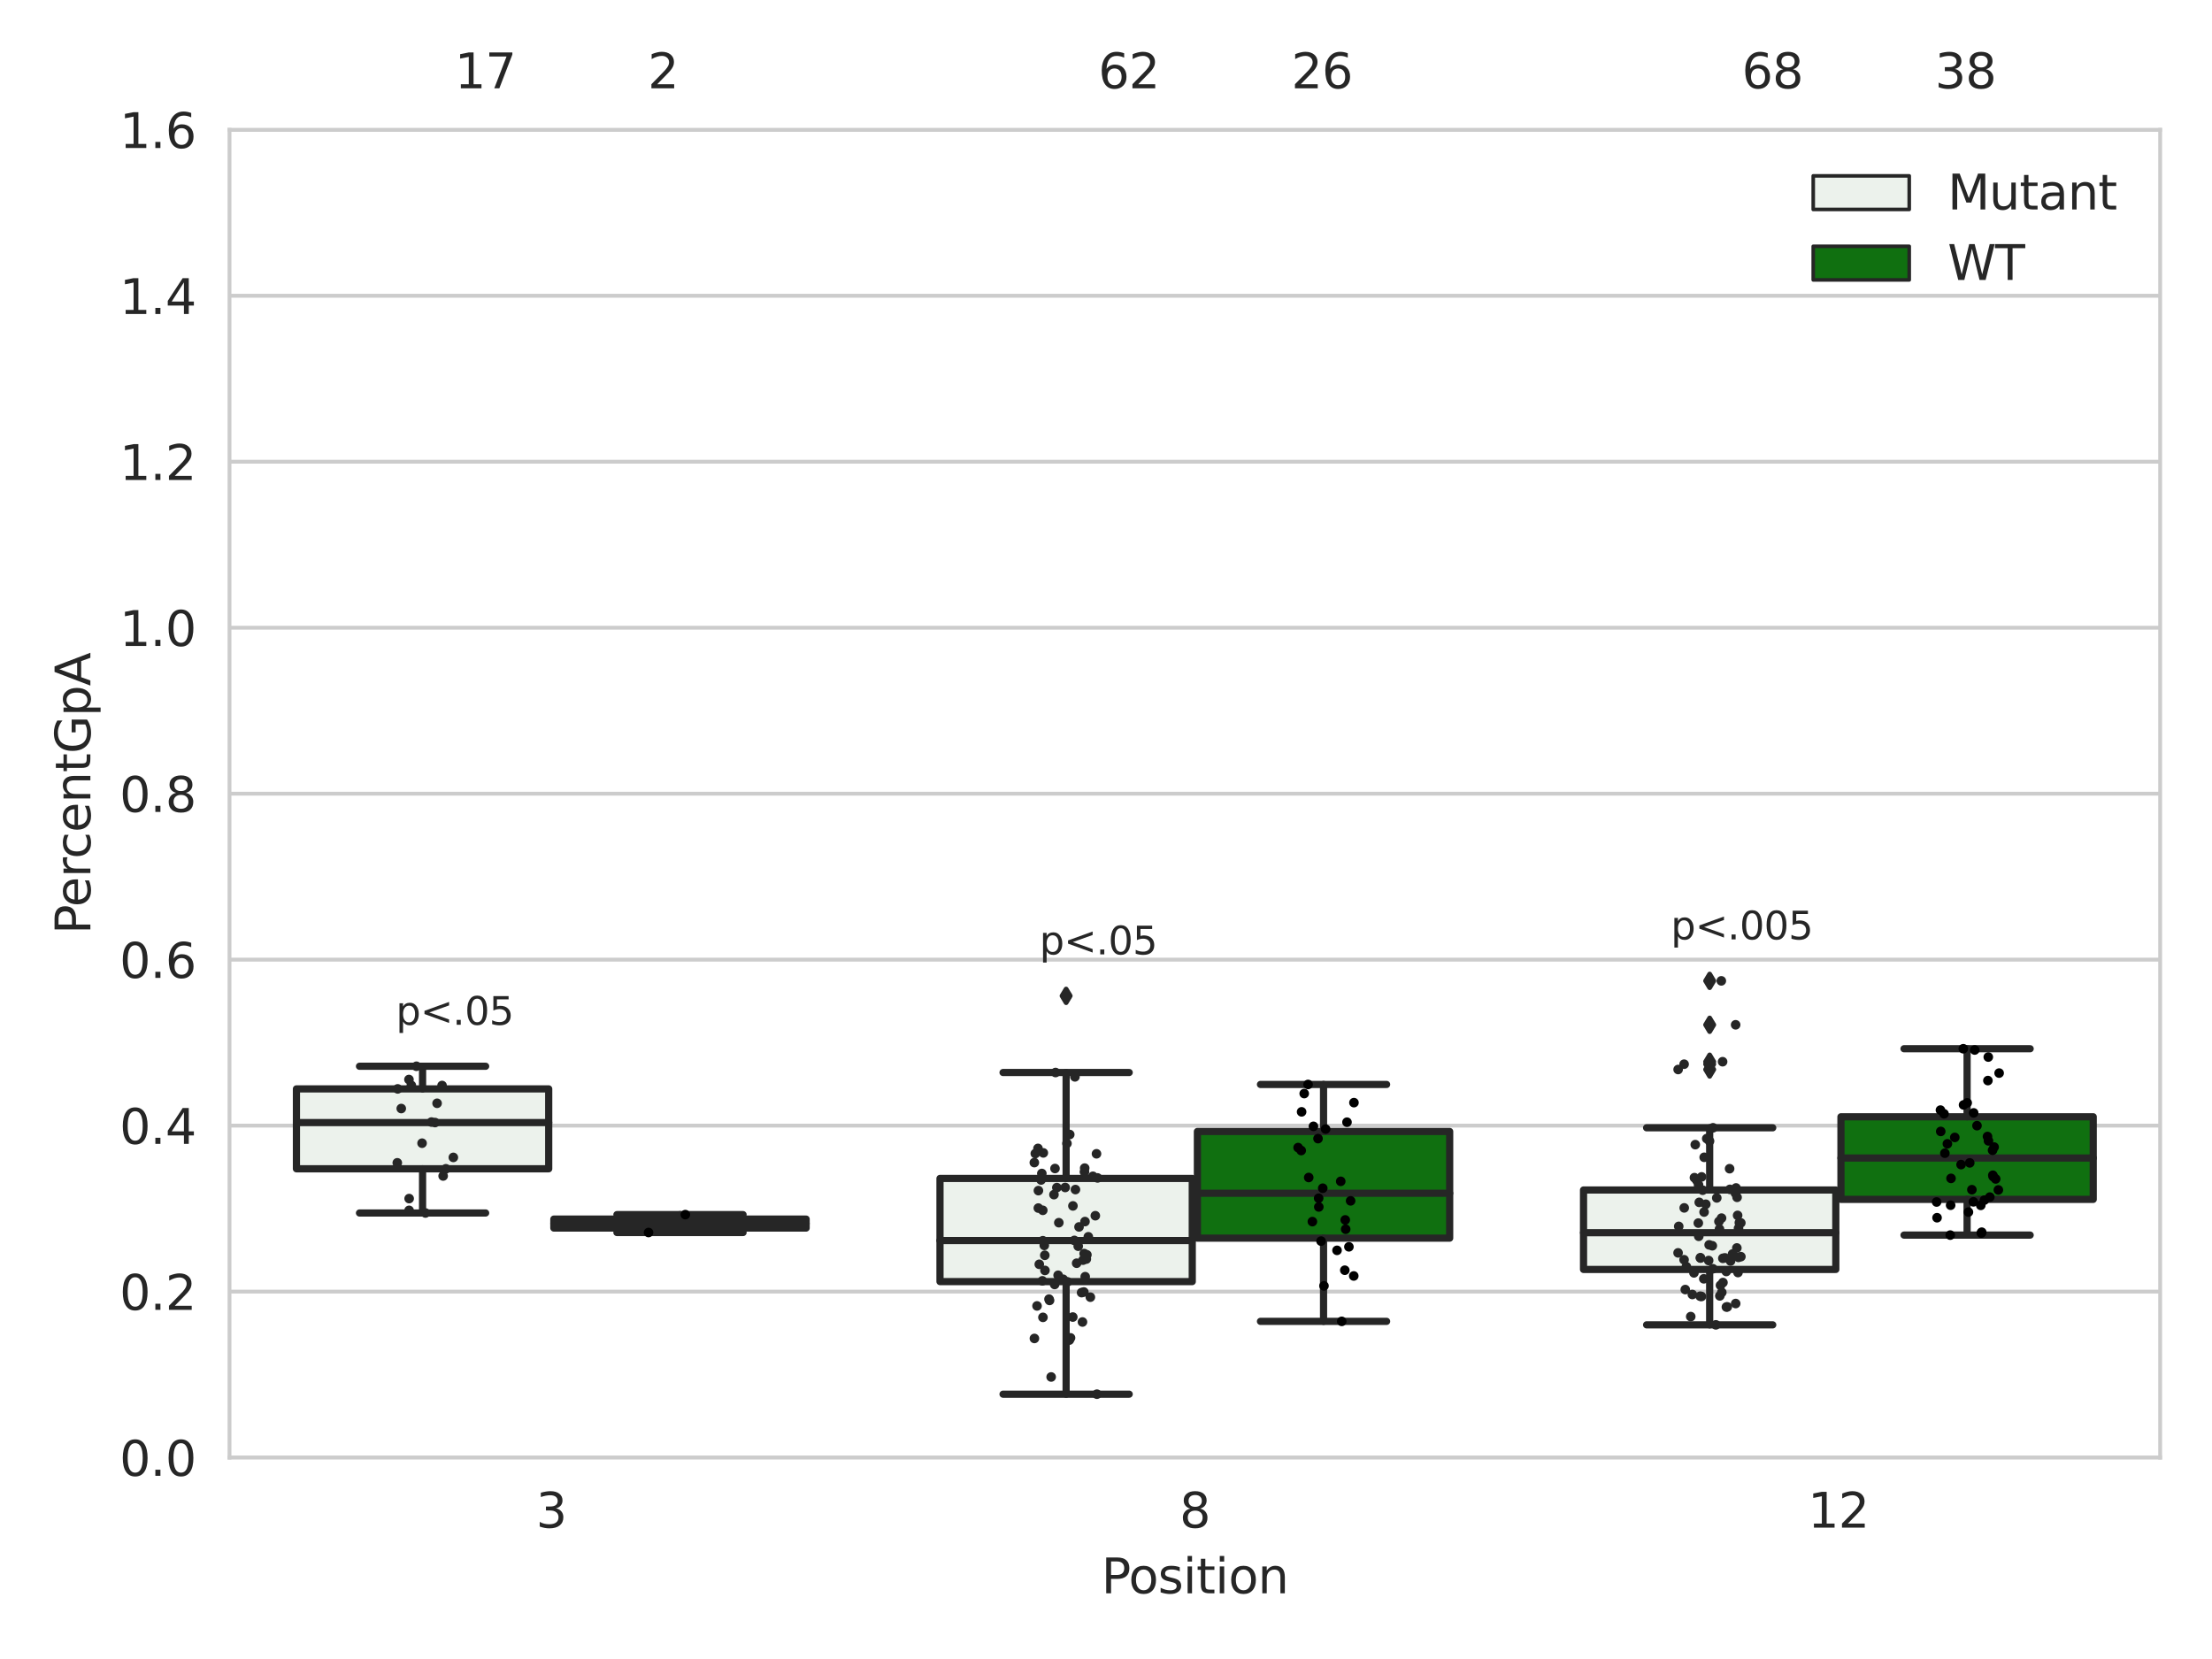 <?xml version="1.0" encoding="utf-8" standalone="no"?>
<!DOCTYPE svg PUBLIC "-//W3C//DTD SVG 1.1//EN"
  "http://www.w3.org/Graphics/SVG/1.1/DTD/svg11.dtd">
<svg xmlns:xlink="http://www.w3.org/1999/xlink" width="460.8pt" height="345.6pt" viewBox="0 0 460.8 345.6" xmlns="http://www.w3.org/2000/svg" version="1.1">
 <defs>
  <style type="text/css">*{stroke-linejoin: round; stroke-linecap: butt}</style>
 </defs>
 <g id="figure_1">
  <g id="patch_1">
   <path d="M 0 345.6 
L 460.8 345.6 
L 460.8 0 
L 0 0 
z
" style="fill: #ffffff"/>
  </g>
  <g id="axes_1">
   <g id="patch_2">
    <path d="M 47.81 303.64 
L 450 303.64 
L 450 27.036 
L 47.81 27.036 
z
" style="fill: #ffffff"/>
   </g>
   <g id="matplotlib.axis_1">
    <g id="xtick_1">
     <g id="text_1">
      <!-- 3 -->
      <g style="fill: #262626" transform="translate(111.66 318.238)scale(0.1 -0.1)">
       <defs>
        <path id="DejaVuSans-33" d="M 2597 2516 
Q 3050 2419 3304 2112 
Q 3559 1806 3559 1356 
Q 3559 666 3084 287 
Q 2609 -91 1734 -91 
Q 1441 -91 1130 -33 
Q 819 25 488 141 
L 488 750 
Q 750 597 1062 519 
Q 1375 441 1716 441 
Q 2309 441 2620 675 
Q 2931 909 2931 1356 
Q 2931 1769 2642 2001 
Q 2353 2234 1838 2234 
L 1294 2234 
L 1294 2753 
L 1863 2753 
Q 2328 2753 2575 2939 
Q 2822 3125 2822 3475 
Q 2822 3834 2567 4026 
Q 2313 4219 1838 4219 
Q 1578 4219 1281 4162 
Q 984 4106 628 3988 
L 628 4550 
Q 988 4650 1302 4700 
Q 1616 4750 1894 4750 
Q 2613 4750 3031 4423 
Q 3450 4097 3450 3541 
Q 3450 3153 3228 2886 
Q 3006 2619 2597 2516 
z
" transform="scale(0.016)"/>
       </defs>
       <use xlink:href="#DejaVuSans-33"/>
      </g>
     </g>
    </g>
    <g id="xtick_2">
     <g id="text_2">
      <!-- 8 -->
      <g style="fill: #262626" transform="translate(245.724 318.238)scale(0.1 -0.1)">
       <defs>
        <path id="DejaVuSans-38" d="M 2034 2216 
Q 1584 2216 1326 1975 
Q 1069 1734 1069 1313 
Q 1069 891 1326 650 
Q 1584 409 2034 409 
Q 2484 409 2743 651 
Q 3003 894 3003 1313 
Q 3003 1734 2745 1975 
Q 2488 2216 2034 2216 
z
M 1403 2484 
Q 997 2584 770 2862 
Q 544 3141 544 3541 
Q 544 4100 942 4425 
Q 1341 4750 2034 4750 
Q 2731 4750 3128 4425 
Q 3525 4100 3525 3541 
Q 3525 3141 3298 2862 
Q 3072 2584 2669 2484 
Q 3125 2378 3379 2068 
Q 3634 1759 3634 1313 
Q 3634 634 3220 271 
Q 2806 -91 2034 -91 
Q 1263 -91 848 271 
Q 434 634 434 1313 
Q 434 1759 690 2068 
Q 947 2378 1403 2484 
z
M 1172 3481 
Q 1172 3119 1398 2916 
Q 1625 2713 2034 2713 
Q 2441 2713 2670 2916 
Q 2900 3119 2900 3481 
Q 2900 3844 2670 4047 
Q 2441 4250 2034 4250 
Q 1625 4250 1398 4047 
Q 1172 3844 1172 3481 
z
" transform="scale(0.016)"/>
       </defs>
       <use xlink:href="#DejaVuSans-38"/>
      </g>
     </g>
    </g>
    <g id="xtick_3">
     <g id="text_3">
      <!-- 12 -->
      <g style="fill: #262626" transform="translate(376.606 318.238)scale(0.1 -0.1)">
       <defs>
        <path id="DejaVuSans-31" d="M 794 531 
L 1825 531 
L 1825 4091 
L 703 3866 
L 703 4441 
L 1819 4666 
L 2450 4666 
L 2450 531 
L 3481 531 
L 3481 0 
L 794 0 
L 794 531 
z
" transform="scale(0.016)"/>
        <path id="DejaVuSans-32" d="M 1228 531 
L 3431 531 
L 3431 0 
L 469 0 
L 469 531 
Q 828 903 1448 1529 
Q 2069 2156 2228 2338 
Q 2531 2678 2651 2914 
Q 2772 3150 2772 3378 
Q 2772 3750 2511 3984 
Q 2250 4219 1831 4219 
Q 1534 4219 1204 4116 
Q 875 4013 500 3803 
L 500 4441 
Q 881 4594 1212 4672 
Q 1544 4750 1819 4750 
Q 2544 4750 2975 4387 
Q 3406 4025 3406 3419 
Q 3406 3131 3298 2873 
Q 3191 2616 2906 2266 
Q 2828 2175 2409 1742 
Q 1991 1309 1228 531 
z
" transform="scale(0.016)"/>
       </defs>
       <use xlink:href="#DejaVuSans-31"/>
       <use xlink:href="#DejaVuSans-32" x="63.623"/>
      </g>
     </g>
    </g>
    <g id="text_4">
     <!-- Position -->
     <g style="fill: #262626" transform="translate(229.441 331.917)scale(0.1 -0.1)">
      <defs>
       <path id="DejaVuSans-50" d="M 1259 4147 
L 1259 2394 
L 2053 2394 
Q 2494 2394 2734 2622 
Q 2975 2850 2975 3272 
Q 2975 3691 2734 3919 
Q 2494 4147 2053 4147 
L 1259 4147 
z
M 628 4666 
L 2053 4666 
Q 2838 4666 3239 4311 
Q 3641 3956 3641 3272 
Q 3641 2581 3239 2228 
Q 2838 1875 2053 1875 
L 1259 1875 
L 1259 0 
L 628 0 
L 628 4666 
z
" transform="scale(0.016)"/>
       <path id="DejaVuSans-6f" d="M 1959 3097 
Q 1497 3097 1228 2736 
Q 959 2375 959 1747 
Q 959 1119 1226 758 
Q 1494 397 1959 397 
Q 2419 397 2687 759 
Q 2956 1122 2956 1747 
Q 2956 2369 2687 2733 
Q 2419 3097 1959 3097 
z
M 1959 3584 
Q 2709 3584 3137 3096 
Q 3566 2609 3566 1747 
Q 3566 888 3137 398 
Q 2709 -91 1959 -91 
Q 1206 -91 779 398 
Q 353 888 353 1747 
Q 353 2609 779 3096 
Q 1206 3584 1959 3584 
z
" transform="scale(0.016)"/>
       <path id="DejaVuSans-73" d="M 2834 3397 
L 2834 2853 
Q 2591 2978 2328 3040 
Q 2066 3103 1784 3103 
Q 1356 3103 1142 2972 
Q 928 2841 928 2578 
Q 928 2378 1081 2264 
Q 1234 2150 1697 2047 
L 1894 2003 
Q 2506 1872 2764 1633 
Q 3022 1394 3022 966 
Q 3022 478 2636 193 
Q 2250 -91 1575 -91 
Q 1294 -91 989 -36 
Q 684 19 347 128 
L 347 722 
Q 666 556 975 473 
Q 1284 391 1588 391 
Q 1994 391 2212 530 
Q 2431 669 2431 922 
Q 2431 1156 2273 1281 
Q 2116 1406 1581 1522 
L 1381 1569 
Q 847 1681 609 1914 
Q 372 2147 372 2553 
Q 372 3047 722 3315 
Q 1072 3584 1716 3584 
Q 2034 3584 2315 3537 
Q 2597 3491 2834 3397 
z
" transform="scale(0.016)"/>
       <path id="DejaVuSans-69" d="M 603 3500 
L 1178 3500 
L 1178 0 
L 603 0 
L 603 3500 
z
M 603 4863 
L 1178 4863 
L 1178 4134 
L 603 4134 
L 603 4863 
z
" transform="scale(0.016)"/>
       <path id="DejaVuSans-74" d="M 1172 4494 
L 1172 3500 
L 2356 3500 
L 2356 3053 
L 1172 3053 
L 1172 1153 
Q 1172 725 1289 603 
Q 1406 481 1766 481 
L 2356 481 
L 2356 0 
L 1766 0 
Q 1100 0 847 248 
Q 594 497 594 1153 
L 594 3053 
L 172 3053 
L 172 3500 
L 594 3500 
L 594 4494 
L 1172 4494 
z
" transform="scale(0.016)"/>
       <path id="DejaVuSans-6e" d="M 3513 2113 
L 3513 0 
L 2938 0 
L 2938 2094 
Q 2938 2591 2744 2837 
Q 2550 3084 2163 3084 
Q 1697 3084 1428 2787 
Q 1159 2491 1159 1978 
L 1159 0 
L 581 0 
L 581 3500 
L 1159 3500 
L 1159 2956 
Q 1366 3272 1645 3428 
Q 1925 3584 2291 3584 
Q 2894 3584 3203 3211 
Q 3513 2838 3513 2113 
z
" transform="scale(0.016)"/>
      </defs>
      <use xlink:href="#DejaVuSans-50"/>
      <use xlink:href="#DejaVuSans-6f" x="56.678"/>
      <use xlink:href="#DejaVuSans-73" x="117.859"/>
      <use xlink:href="#DejaVuSans-69" x="169.959"/>
      <use xlink:href="#DejaVuSans-74" x="197.742"/>
      <use xlink:href="#DejaVuSans-69" x="236.951"/>
      <use xlink:href="#DejaVuSans-6f" x="264.734"/>
      <use xlink:href="#DejaVuSans-6e" x="325.916"/>
     </g>
    </g>
   </g>
   <g id="matplotlib.axis_2">
    <g id="ytick_1">
     <g id="line2d_1">
      <path d="M 47.81 303.64 
L 450 303.64 
" clip-path="url(#p3dd58e8c48)" style="fill: none; stroke: #cccccc; stroke-width: 0.8; stroke-linecap: round"/>
     </g>
     <g id="text_5">
      <!-- 0.0 -->
      <g style="fill: #262626" transform="translate(24.907 307.439)scale(0.1 -0.1)">
       <defs>
        <path id="DejaVuSans-30" d="M 2034 4250 
Q 1547 4250 1301 3770 
Q 1056 3291 1056 2328 
Q 1056 1369 1301 889 
Q 1547 409 2034 409 
Q 2525 409 2770 889 
Q 3016 1369 3016 2328 
Q 3016 3291 2770 3770 
Q 2525 4250 2034 4250 
z
M 2034 4750 
Q 2819 4750 3233 4129 
Q 3647 3509 3647 2328 
Q 3647 1150 3233 529 
Q 2819 -91 2034 -91 
Q 1250 -91 836 529 
Q 422 1150 422 2328 
Q 422 3509 836 4129 
Q 1250 4750 2034 4750 
z
" transform="scale(0.016)"/>
        <path id="DejaVuSans-2e" d="M 684 794 
L 1344 794 
L 1344 0 
L 684 0 
L 684 794 
z
" transform="scale(0.016)"/>
       </defs>
       <use xlink:href="#DejaVuSans-30"/>
       <use xlink:href="#DejaVuSans-2e" x="63.623"/>
       <use xlink:href="#DejaVuSans-30" x="95.41"/>
      </g>
     </g>
    </g>
    <g id="ytick_2">
     <g id="line2d_2">
      <path d="M 47.81 269.065 
L 450 269.065 
" clip-path="url(#p3dd58e8c48)" style="fill: none; stroke: #cccccc; stroke-width: 0.8; stroke-linecap: round"/>
     </g>
     <g id="text_6">
      <!-- 0.2 -->
      <g style="fill: #262626" transform="translate(24.907 272.864)scale(0.1 -0.1)">
       <use xlink:href="#DejaVuSans-30"/>
       <use xlink:href="#DejaVuSans-2e" x="63.623"/>
       <use xlink:href="#DejaVuSans-32" x="95.41"/>
      </g>
     </g>
    </g>
    <g id="ytick_3">
     <g id="line2d_3">
      <path d="M 47.81 234.489 
L 450 234.489 
" clip-path="url(#p3dd58e8c48)" style="fill: none; stroke: #cccccc; stroke-width: 0.8; stroke-linecap: round"/>
     </g>
     <g id="text_7">
      <!-- 0.4 -->
      <g style="fill: #262626" transform="translate(24.907 238.288)scale(0.1 -0.1)">
       <defs>
        <path id="DejaVuSans-34" d="M 2419 4116 
L 825 1625 
L 2419 1625 
L 2419 4116 
z
M 2253 4666 
L 3047 4666 
L 3047 1625 
L 3713 1625 
L 3713 1100 
L 3047 1100 
L 3047 0 
L 2419 0 
L 2419 1100 
L 313 1100 
L 313 1709 
L 2253 4666 
z
" transform="scale(0.016)"/>
       </defs>
       <use xlink:href="#DejaVuSans-30"/>
       <use xlink:href="#DejaVuSans-2e" x="63.623"/>
       <use xlink:href="#DejaVuSans-34" x="95.41"/>
      </g>
     </g>
    </g>
    <g id="ytick_4">
     <g id="line2d_4">
      <path d="M 47.81 199.913 
L 450 199.913 
" clip-path="url(#p3dd58e8c48)" style="fill: none; stroke: #cccccc; stroke-width: 0.8; stroke-linecap: round"/>
     </g>
     <g id="text_8">
      <!-- 0.6 -->
      <g style="fill: #262626" transform="translate(24.907 203.713)scale(0.1 -0.1)">
       <defs>
        <path id="DejaVuSans-36" d="M 2113 2584 
Q 1688 2584 1439 2293 
Q 1191 2003 1191 1497 
Q 1191 994 1439 701 
Q 1688 409 2113 409 
Q 2538 409 2786 701 
Q 3034 994 3034 1497 
Q 3034 2003 2786 2293 
Q 2538 2584 2113 2584 
z
M 3366 4563 
L 3366 3988 
Q 3128 4100 2886 4159 
Q 2644 4219 2406 4219 
Q 1781 4219 1451 3797 
Q 1122 3375 1075 2522 
Q 1259 2794 1537 2939 
Q 1816 3084 2150 3084 
Q 2853 3084 3261 2657 
Q 3669 2231 3669 1497 
Q 3669 778 3244 343 
Q 2819 -91 2113 -91 
Q 1303 -91 875 529 
Q 447 1150 447 2328 
Q 447 3434 972 4092 
Q 1497 4750 2381 4750 
Q 2619 4750 2861 4703 
Q 3103 4656 3366 4563 
z
" transform="scale(0.016)"/>
       </defs>
       <use xlink:href="#DejaVuSans-30"/>
       <use xlink:href="#DejaVuSans-2e" x="63.623"/>
       <use xlink:href="#DejaVuSans-36" x="95.41"/>
      </g>
     </g>
    </g>
    <g id="ytick_5">
     <g id="line2d_5">
      <path d="M 47.81 165.338 
L 450 165.338 
" clip-path="url(#p3dd58e8c48)" style="fill: none; stroke: #cccccc; stroke-width: 0.8; stroke-linecap: round"/>
     </g>
     <g id="text_9">
      <!-- 0.8 -->
      <g style="fill: #262626" transform="translate(24.907 169.137)scale(0.1 -0.1)">
       <use xlink:href="#DejaVuSans-30"/>
       <use xlink:href="#DejaVuSans-2e" x="63.623"/>
       <use xlink:href="#DejaVuSans-38" x="95.41"/>
      </g>
     </g>
    </g>
    <g id="ytick_6">
     <g id="line2d_6">
      <path d="M 47.81 130.762 
L 450 130.762 
" clip-path="url(#p3dd58e8c48)" style="fill: none; stroke: #cccccc; stroke-width: 0.8; stroke-linecap: round"/>
     </g>
     <g id="text_10">
      <!-- 1.0 -->
      <g style="fill: #262626" transform="translate(24.907 134.562)scale(0.1 -0.1)">
       <use xlink:href="#DejaVuSans-31"/>
       <use xlink:href="#DejaVuSans-2e" x="63.623"/>
       <use xlink:href="#DejaVuSans-30" x="95.41"/>
      </g>
     </g>
    </g>
    <g id="ytick_7">
     <g id="line2d_7">
      <path d="M 47.81 96.187 
L 450 96.187 
" clip-path="url(#p3dd58e8c48)" style="fill: none; stroke: #cccccc; stroke-width: 0.8; stroke-linecap: round"/>
     </g>
     <g id="text_11">
      <!-- 1.2 -->
      <g style="fill: #262626" transform="translate(24.907 99.986)scale(0.1 -0.1)">
       <use xlink:href="#DejaVuSans-31"/>
       <use xlink:href="#DejaVuSans-2e" x="63.623"/>
       <use xlink:href="#DejaVuSans-32" x="95.41"/>
      </g>
     </g>
    </g>
    <g id="ytick_8">
     <g id="line2d_8">
      <path d="M 47.81 61.611 
L 450 61.611 
" clip-path="url(#p3dd58e8c48)" style="fill: none; stroke: #cccccc; stroke-width: 0.8; stroke-linecap: round"/>
     </g>
     <g id="text_12">
      <!-- 1.4 -->
      <g style="fill: #262626" transform="translate(24.907 65.411)scale(0.1 -0.1)">
       <use xlink:href="#DejaVuSans-31"/>
       <use xlink:href="#DejaVuSans-2e" x="63.623"/>
       <use xlink:href="#DejaVuSans-34" x="95.41"/>
      </g>
     </g>
    </g>
    <g id="ytick_9">
     <g id="line2d_9">
      <path d="M 47.81 27.036 
L 450 27.036 
" clip-path="url(#p3dd58e8c48)" style="fill: none; stroke: #cccccc; stroke-width: 0.8; stroke-linecap: round"/>
     </g>
     <g id="text_13">
      <!-- 1.6 -->
      <g style="fill: #262626" transform="translate(24.907 30.835)scale(0.1 -0.1)">
       <use xlink:href="#DejaVuSans-31"/>
       <use xlink:href="#DejaVuSans-2e" x="63.623"/>
       <use xlink:href="#DejaVuSans-36" x="95.41"/>
      </g>
     </g>
    </g>
    <g id="text_14">
     <!-- PercentGpA -->
     <g style="fill: #262626" transform="translate(18.827 194.615)rotate(-90)scale(0.1 -0.1)">
      <defs>
       <path id="DejaVuSans-65" d="M 3597 1894 
L 3597 1613 
L 953 1613 
Q 991 1019 1311 708 
Q 1631 397 2203 397 
Q 2534 397 2845 478 
Q 3156 559 3463 722 
L 3463 178 
Q 3153 47 2828 -22 
Q 2503 -91 2169 -91 
Q 1331 -91 842 396 
Q 353 884 353 1716 
Q 353 2575 817 3079 
Q 1281 3584 2069 3584 
Q 2775 3584 3186 3129 
Q 3597 2675 3597 1894 
z
M 3022 2063 
Q 3016 2534 2758 2815 
Q 2500 3097 2075 3097 
Q 1594 3097 1305 2825 
Q 1016 2553 972 2059 
L 3022 2063 
z
" transform="scale(0.016)"/>
       <path id="DejaVuSans-72" d="M 2631 2963 
Q 2534 3019 2420 3045 
Q 2306 3072 2169 3072 
Q 1681 3072 1420 2755 
Q 1159 2438 1159 1844 
L 1159 0 
L 581 0 
L 581 3500 
L 1159 3500 
L 1159 2956 
Q 1341 3275 1631 3429 
Q 1922 3584 2338 3584 
Q 2397 3584 2469 3576 
Q 2541 3569 2628 3553 
L 2631 2963 
z
" transform="scale(0.016)"/>
       <path id="DejaVuSans-63" d="M 3122 3366 
L 3122 2828 
Q 2878 2963 2633 3030 
Q 2388 3097 2138 3097 
Q 1578 3097 1268 2742 
Q 959 2388 959 1747 
Q 959 1106 1268 751 
Q 1578 397 2138 397 
Q 2388 397 2633 464 
Q 2878 531 3122 666 
L 3122 134 
Q 2881 22 2623 -34 
Q 2366 -91 2075 -91 
Q 1284 -91 818 406 
Q 353 903 353 1747 
Q 353 2603 823 3093 
Q 1294 3584 2113 3584 
Q 2378 3584 2631 3529 
Q 2884 3475 3122 3366 
z
" transform="scale(0.016)"/>
       <path id="DejaVuSans-47" d="M 3809 666 
L 3809 1919 
L 2778 1919 
L 2778 2438 
L 4434 2438 
L 4434 434 
Q 4069 175 3628 42 
Q 3188 -91 2688 -91 
Q 1594 -91 976 548 
Q 359 1188 359 2328 
Q 359 3472 976 4111 
Q 1594 4750 2688 4750 
Q 3144 4750 3555 4637 
Q 3966 4525 4313 4306 
L 4313 3634 
Q 3963 3931 3569 4081 
Q 3175 4231 2741 4231 
Q 1884 4231 1454 3753 
Q 1025 3275 1025 2328 
Q 1025 1384 1454 906 
Q 1884 428 2741 428 
Q 3075 428 3337 486 
Q 3600 544 3809 666 
z
" transform="scale(0.016)"/>
       <path id="DejaVuSans-70" d="M 1159 525 
L 1159 -1331 
L 581 -1331 
L 581 3500 
L 1159 3500 
L 1159 2969 
Q 1341 3281 1617 3432 
Q 1894 3584 2278 3584 
Q 2916 3584 3314 3078 
Q 3713 2572 3713 1747 
Q 3713 922 3314 415 
Q 2916 -91 2278 -91 
Q 1894 -91 1617 61 
Q 1341 213 1159 525 
z
M 3116 1747 
Q 3116 2381 2855 2742 
Q 2594 3103 2138 3103 
Q 1681 3103 1420 2742 
Q 1159 2381 1159 1747 
Q 1159 1113 1420 752 
Q 1681 391 2138 391 
Q 2594 391 2855 752 
Q 3116 1113 3116 1747 
z
" transform="scale(0.016)"/>
       <path id="DejaVuSans-41" d="M 2188 4044 
L 1331 1722 
L 3047 1722 
L 2188 4044 
z
M 1831 4666 
L 2547 4666 
L 4325 0 
L 3669 0 
L 3244 1197 
L 1141 1197 
L 716 0 
L 50 0 
L 1831 4666 
z
" transform="scale(0.016)"/>
      </defs>
      <use xlink:href="#DejaVuSans-50"/>
      <use xlink:href="#DejaVuSans-65" x="56.678"/>
      <use xlink:href="#DejaVuSans-72" x="118.201"/>
      <use xlink:href="#DejaVuSans-63" x="157.064"/>
      <use xlink:href="#DejaVuSans-65" x="212.045"/>
      <use xlink:href="#DejaVuSans-6e" x="273.568"/>
      <use xlink:href="#DejaVuSans-74" x="336.947"/>
      <use xlink:href="#DejaVuSans-47" x="376.156"/>
      <use xlink:href="#DejaVuSans-70" x="453.646"/>
      <use xlink:href="#DejaVuSans-41" x="517.123"/>
     </g>
    </g>
   </g>
   <g id="patch_3">
    <path d="M 61.753 243.481 
L 114.305 243.481 
L 114.305 226.834 
L 61.753 226.834 
L 61.753 243.481 
z
" clip-path="url(#p3dd58e8c48)" style="fill: #ecf2ec; stroke: #262626; stroke-width: 1.5; stroke-linejoin: miter"/>
   </g>
   <g id="patch_4">
    <path d="M 115.378 255.822 
L 167.931 255.822 
L 167.931 253.96 
L 115.378 253.96 
L 115.378 255.822 
z
" clip-path="url(#p3dd58e8c48)" style="fill: #107010; stroke: #262626; stroke-width: 1.5; stroke-linejoin: miter"/>
   </g>
   <g id="patch_5">
    <path d="M 195.816 266.979 
L 248.369 266.979 
L 248.369 245.489 
L 195.816 245.489 
L 195.816 266.979 
z
" clip-path="url(#p3dd58e8c48)" style="fill: #ecf2ec; stroke: #262626; stroke-width: 1.5; stroke-linejoin: miter"/>
   </g>
   <g id="patch_6">
    <path d="M 249.441 257.927 
L 301.994 257.927 
L 301.994 235.705 
L 249.441 235.705 
L 249.441 257.927 
z
" clip-path="url(#p3dd58e8c48)" style="fill: #107010; stroke: #262626; stroke-width: 1.5; stroke-linejoin: miter"/>
   </g>
   <g id="patch_7">
    <path d="M 329.879 264.447 
L 382.432 264.447 
L 382.432 247.899 
L 329.879 247.899 
L 329.879 264.447 
z
" clip-path="url(#p3dd58e8c48)" style="fill: #ecf2ec; stroke: #262626; stroke-width: 1.5; stroke-linejoin: miter"/>
   </g>
   <g id="patch_8">
    <path d="M 383.505 249.851 
L 436.057 249.851 
L 436.057 232.644 
L 383.505 232.644 
L 383.505 249.851 
z
" clip-path="url(#p3dd58e8c48)" style="fill: #107010; stroke: #262626; stroke-width: 1.5; stroke-linejoin: miter"/>
   </g>
   <g id="patch_9">
    <path d="M 114.842 303.64 
L 114.842 303.64 
L 114.842 303.64 
L 114.842 303.64 
z
" clip-path="url(#p3dd58e8c48)" style="fill: #ecf2ec; stroke: #262626; stroke-width: 0.75; stroke-linejoin: miter"/>
   </g>
   <g id="patch_10">
    <path d="M 114.842 303.64 
L 114.842 303.64 
L 114.842 303.64 
L 114.842 303.64 
z
" clip-path="url(#p3dd58e8c48)" style="fill: #107010; stroke: #262626; stroke-width: 0.75; stroke-linejoin: miter"/>
   </g>
   <g id="PathCollection_1"/>
   <g id="PathCollection_2"/>
   <g id="line2d_10">
    <path d="M 88.029 243.481 
L 88.029 252.688 
" clip-path="url(#p3dd58e8c48)" style="fill: none; stroke: #262626; stroke-width: 1.5; stroke-linecap: round"/>
   </g>
   <g id="line2d_11">
    <path d="M 88.029 226.834 
L 88.029 222.122 
" clip-path="url(#p3dd58e8c48)" style="fill: none; stroke: #262626; stroke-width: 1.5; stroke-linecap: round"/>
   </g>
   <g id="line2d_12">
    <path d="M 74.891 252.688 
L 101.167 252.688 
" clip-path="url(#p3dd58e8c48)" style="fill: none; stroke: #262626; stroke-width: 1.5; stroke-linecap: round"/>
   </g>
   <g id="line2d_13">
    <path d="M 74.891 222.122 
L 101.167 222.122 
" clip-path="url(#p3dd58e8c48)" style="fill: none; stroke: #262626; stroke-width: 1.5; stroke-linecap: round"/>
   </g>
   <g id="line2d_14"/>
   <g id="line2d_15">
    <path d="M 141.654 255.822 
L 141.654 256.753 
" clip-path="url(#p3dd58e8c48)" style="fill: none; stroke: #262626; stroke-width: 1.5; stroke-linecap: round"/>
   </g>
   <g id="line2d_16">
    <path d="M 141.654 253.96 
L 141.654 253.029 
" clip-path="url(#p3dd58e8c48)" style="fill: none; stroke: #262626; stroke-width: 1.5; stroke-linecap: round"/>
   </g>
   <g id="line2d_17">
    <path d="M 128.516 256.753 
L 154.793 256.753 
" clip-path="url(#p3dd58e8c48)" style="fill: none; stroke: #262626; stroke-width: 1.5; stroke-linecap: round"/>
   </g>
   <g id="line2d_18">
    <path d="M 128.516 253.029 
L 154.793 253.029 
" clip-path="url(#p3dd58e8c48)" style="fill: none; stroke: #262626; stroke-width: 1.5; stroke-linecap: round"/>
   </g>
   <g id="line2d_19"/>
   <g id="line2d_20">
    <path d="M 222.092 266.979 
L 222.092 290.434 
" clip-path="url(#p3dd58e8c48)" style="fill: none; stroke: #262626; stroke-width: 1.5; stroke-linecap: round"/>
   </g>
   <g id="line2d_21">
    <path d="M 222.092 245.489 
L 222.092 223.423 
" clip-path="url(#p3dd58e8c48)" style="fill: none; stroke: #262626; stroke-width: 1.5; stroke-linecap: round"/>
   </g>
   <g id="line2d_22">
    <path d="M 208.954 290.434 
L 235.231 290.434 
" clip-path="url(#p3dd58e8c48)" style="fill: none; stroke: #262626; stroke-width: 1.5; stroke-linecap: round"/>
   </g>
   <g id="line2d_23">
    <path d="M 208.954 223.423 
L 235.231 223.423 
" clip-path="url(#p3dd58e8c48)" style="fill: none; stroke: #262626; stroke-width: 1.5; stroke-linecap: round"/>
   </g>
   <g id="line2d_24">
    <defs>
     <path id="m4b92c7cc27" d="M -0 1.414 
L 0.849 0 
L 0 -1.414 
L -0.849 -0 
z
" style="stroke: #262626; stroke-linejoin: miter"/>
    </defs>
    <g clip-path="url(#p3dd58e8c48)">
     <use xlink:href="#m4b92c7cc27" x="222.092" y="207.455" style="fill: #262626; stroke: #262626; stroke-linejoin: miter"/>
    </g>
   </g>
   <g id="line2d_25">
    <path d="M 275.718 257.927 
L 275.718 275.263 
" clip-path="url(#p3dd58e8c48)" style="fill: none; stroke: #262626; stroke-width: 1.5; stroke-linecap: round"/>
   </g>
   <g id="line2d_26">
    <path d="M 275.718 235.705 
L 275.718 225.912 
" clip-path="url(#p3dd58e8c48)" style="fill: none; stroke: #262626; stroke-width: 1.5; stroke-linecap: round"/>
   </g>
   <g id="line2d_27">
    <path d="M 262.579 275.263 
L 288.856 275.263 
" clip-path="url(#p3dd58e8c48)" style="fill: none; stroke: #262626; stroke-width: 1.5; stroke-linecap: round"/>
   </g>
   <g id="line2d_28">
    <path d="M 262.579 225.912 
L 288.856 225.912 
" clip-path="url(#p3dd58e8c48)" style="fill: none; stroke: #262626; stroke-width: 1.5; stroke-linecap: round"/>
   </g>
   <g id="line2d_29"/>
   <g id="line2d_30">
    <path d="M 356.156 264.447 
L 356.156 275.988 
" clip-path="url(#p3dd58e8c48)" style="fill: none; stroke: #262626; stroke-width: 1.5; stroke-linecap: round"/>
   </g>
   <g id="line2d_31">
    <path d="M 356.156 247.899 
L 356.156 234.938 
" clip-path="url(#p3dd58e8c48)" style="fill: none; stroke: #262626; stroke-width: 1.5; stroke-linecap: round"/>
   </g>
   <g id="line2d_32">
    <path d="M 343.017 275.988 
L 369.294 275.988 
" clip-path="url(#p3dd58e8c48)" style="fill: none; stroke: #262626; stroke-width: 1.5; stroke-linecap: round"/>
   </g>
   <g id="line2d_33">
    <path d="M 343.017 234.938 
L 369.294 234.938 
" clip-path="url(#p3dd58e8c48)" style="fill: none; stroke: #262626; stroke-width: 1.5; stroke-linecap: round"/>
   </g>
   <g id="line2d_34">
    <g clip-path="url(#p3dd58e8c48)">
     <use xlink:href="#m4b92c7cc27" x="356.156" y="221.174" style="fill: #262626; stroke: #262626; stroke-linejoin: miter"/>
     <use xlink:href="#m4b92c7cc27" x="356.156" y="221.69" style="fill: #262626; stroke: #262626; stroke-linejoin: miter"/>
     <use xlink:href="#m4b92c7cc27" x="356.156" y="204.331" style="fill: #262626; stroke: #262626; stroke-linejoin: miter"/>
     <use xlink:href="#m4b92c7cc27" x="356.156" y="213.482" style="fill: #262626; stroke: #262626; stroke-linejoin: miter"/>
     <use xlink:href="#m4b92c7cc27" x="356.156" y="222.798" style="fill: #262626; stroke: #262626; stroke-linejoin: miter"/>
    </g>
   </g>
   <g id="line2d_35">
    <path d="M 409.781 249.851 
L 409.781 257.293 
" clip-path="url(#p3dd58e8c48)" style="fill: none; stroke: #262626; stroke-width: 1.5; stroke-linecap: round"/>
   </g>
   <g id="line2d_36">
    <path d="M 409.781 232.644 
L 409.781 218.471 
" clip-path="url(#p3dd58e8c48)" style="fill: none; stroke: #262626; stroke-width: 1.5; stroke-linecap: round"/>
   </g>
   <g id="line2d_37">
    <path d="M 396.643 257.293 
L 422.919 257.293 
" clip-path="url(#p3dd58e8c48)" style="fill: none; stroke: #262626; stroke-width: 1.5; stroke-linecap: round"/>
   </g>
   <g id="line2d_38">
    <path d="M 396.643 218.471 
L 422.919 218.471 
" clip-path="url(#p3dd58e8c48)" style="fill: none; stroke: #262626; stroke-width: 1.5; stroke-linecap: round"/>
   </g>
   <g id="line2d_39"/>
   <g id="line2d_40">
    <path d="M 61.753 233.849 
L 114.305 233.849 
" clip-path="url(#p3dd58e8c48)" style="fill: none; stroke: #262626; stroke-width: 1.5; stroke-linecap: round"/>
   </g>
   <g id="line2d_41">
    <path d="M 115.378 254.891 
L 167.931 254.891 
" clip-path="url(#p3dd58e8c48)" style="fill: none; stroke: #262626; stroke-width: 1.5; stroke-linecap: round"/>
   </g>
   <g id="line2d_42">
    <path d="M 195.816 258.431 
L 248.369 258.431 
" clip-path="url(#p3dd58e8c48)" style="fill: none; stroke: #262626; stroke-width: 1.5; stroke-linecap: round"/>
   </g>
   <g id="line2d_43">
    <path d="M 249.441 248.57 
L 301.994 248.57 
" clip-path="url(#p3dd58e8c48)" style="fill: none; stroke: #262626; stroke-width: 1.5; stroke-linecap: round"/>
   </g>
   <g id="line2d_44">
    <path d="M 329.879 256.794 
L 382.432 256.794 
" clip-path="url(#p3dd58e8c48)" style="fill: none; stroke: #262626; stroke-width: 1.5; stroke-linecap: round"/>
   </g>
   <g id="line2d_45">
    <path d="M 383.505 241.241 
L 436.057 241.241 
" clip-path="url(#p3dd58e8c48)" style="fill: none; stroke: #262626; stroke-width: 1.5; stroke-linecap: round"/>
   </g>
   <g id="patch_11">
    <path d="M 47.81 303.64 
L 47.81 27.036 
" style="fill: none; stroke: #cccccc; stroke-width: 0.8; stroke-linejoin: miter; stroke-linecap: square"/>
   </g>
   <g id="patch_12">
    <path d="M 450 303.64 
L 450 27.036 
" style="fill: none; stroke: #cccccc; stroke-width: 0.8; stroke-linejoin: miter; stroke-linecap: square"/>
   </g>
   <g id="patch_13">
    <path d="M 47.81 303.64 
L 450 303.64 
" style="fill: none; stroke: #cccccc; stroke-width: 0.8; stroke-linejoin: miter; stroke-linecap: square"/>
   </g>
   <g id="patch_14">
    <path d="M 47.81 27.036 
L 450 27.036 
" style="fill: none; stroke: #cccccc; stroke-width: 0.8; stroke-linejoin: miter; stroke-linecap: square"/>
   </g>
   <g id="PathCollection_3">
    <defs>
     <path id="C0_0_cd4754e5a9" d="M 0 1 
C 0.265 1 0.52 0.895 0.707 0.707 
C 0.895 0.52 1 0.265 1 -0 
C 1 -0.265 0.895 -0.52 0.707 -0.707 
C 0.52 -0.895 0.265 -1 0 -1 
C -0.265 -1 -0.52 -0.895 -0.707 -0.707 
C -0.895 -0.52 -1 -0.265 -1 0 
C -1 0.265 -0.895 0.52 -0.707 0.707 
C -0.52 0.895 -0.265 1 0 1 
z
"/>
    </defs>
    <g clip-path="url(#p3dd58e8c48)">
     <use xlink:href="#C0_0_cd4754e5a9" x="89.882" y="233.747" style="fill: #262626"/>
    </g>
    <g clip-path="url(#p3dd58e8c48)">
     <use xlink:href="#C0_0_cd4754e5a9" x="88.632" y="252.688" style="fill: #262626"/>
    </g>
    <g clip-path="url(#p3dd58e8c48)">
     <use xlink:href="#C0_0_cd4754e5a9" x="85.689" y="226.106" style="fill: #262626"/>
    </g>
    <g clip-path="url(#p3dd58e8c48)">
     <use xlink:href="#C0_0_cd4754e5a9" x="87.925" y="238.147" style="fill: #262626"/>
    </g>
    <g clip-path="url(#p3dd58e8c48)">
     <use xlink:href="#C0_0_cd4754e5a9" x="92.091" y="226.13" style="fill: #262626"/>
    </g>
    <g clip-path="url(#p3dd58e8c48)">
     <use xlink:href="#C0_0_cd4754e5a9" x="82.764" y="242.236" style="fill: #262626"/>
    </g>
    <g clip-path="url(#p3dd58e8c48)">
     <use xlink:href="#C0_0_cd4754e5a9" x="85.233" y="249.686" style="fill: #262626"/>
    </g>
    <g clip-path="url(#p3dd58e8c48)">
     <use xlink:href="#C0_0_cd4754e5a9" x="85.223" y="252.14" style="fill: #262626"/>
    </g>
    <g clip-path="url(#p3dd58e8c48)">
     <use xlink:href="#C0_0_cd4754e5a9" x="86.755" y="222.122" style="fill: #262626"/>
    </g>
    <g clip-path="url(#p3dd58e8c48)">
     <use xlink:href="#C0_0_cd4754e5a9" x="90.628" y="233.849" style="fill: #262626"/>
    </g>
    <g clip-path="url(#p3dd58e8c48)">
     <use xlink:href="#C0_0_cd4754e5a9" x="92.316" y="244.978" style="fill: #262626"/>
    </g>
    <g clip-path="url(#p3dd58e8c48)">
     <use xlink:href="#C0_0_cd4754e5a9" x="82.844" y="226.834" style="fill: #262626"/>
    </g>
    <g clip-path="url(#p3dd58e8c48)">
     <use xlink:href="#C0_0_cd4754e5a9" x="83.589" y="230.928" style="fill: #262626"/>
    </g>
    <g clip-path="url(#p3dd58e8c48)">
     <use xlink:href="#C0_0_cd4754e5a9" x="94.44" y="241.109" style="fill: #262626"/>
    </g>
    <g clip-path="url(#p3dd58e8c48)">
     <use xlink:href="#C0_0_cd4754e5a9" x="92.891" y="243.481" style="fill: #262626"/>
    </g>
    <g clip-path="url(#p3dd58e8c48)">
     <use xlink:href="#C0_0_cd4754e5a9" x="91.054" y="229.834" style="fill: #262626"/>
    </g>
    <g clip-path="url(#p3dd58e8c48)">
     <use xlink:href="#C0_0_cd4754e5a9" x="85.193" y="224.884" style="fill: #262626"/>
    </g>
   </g>
   <g id="PathCollection_4">
    <defs>
     <path id="C1_0_a5cc04809e" d="M 0 1 
C 0.265 1 0.52 0.895 0.707 0.707 
C 0.895 0.52 1 0.265 1 -0 
C 1 -0.265 0.895 -0.52 0.707 -0.707 
C 0.52 -0.895 0.265 -1 0 -1 
C -0.265 -1 -0.52 -0.895 -0.707 -0.707 
C -0.895 -0.52 -1 -0.265 -1 0 
C -1 0.265 -0.895 0.52 -0.707 0.707 
C -0.52 0.895 -0.265 1 0 1 
z
"/>
    </defs>
    <g clip-path="url(#p3dd58e8c48)">
     <use xlink:href="#C1_0_a5cc04809e" x="142.77" y="253.029"/>
    </g>
    <g clip-path="url(#p3dd58e8c48)">
     <use xlink:href="#C1_0_a5cc04809e" x="135.104" y="256.753"/>
    </g>
   </g>
   <g id="PathCollection_5">
    <defs>
     <path id="C2_0_f639150a6b" d="M 0 1 
C 0.265 1 0.52 0.895 0.707 0.707 
C 0.895 0.52 1 0.265 1 -0 
C 1 -0.265 0.895 -0.52 0.707 -0.707 
C 0.52 -0.895 0.265 -1 0 -1 
C -0.265 -1 -0.52 -0.895 -0.707 -0.707 
C -0.895 -0.52 -1 -0.265 -1 0 
C -1 0.265 -0.895 0.52 -0.707 0.707 
C -0.52 0.895 -0.265 1 0 1 
z
"/>
    </defs>
    <g clip-path="url(#p3dd58e8c48)">
     <use xlink:href="#C2_0_f639150a6b" x="225.961" y="243.338" style="fill: #262626"/>
    </g>
    <g clip-path="url(#p3dd58e8c48)">
     <use xlink:href="#C2_0_f639150a6b" x="226.024" y="254.476" style="fill: #262626"/>
    </g>
    <g clip-path="url(#p3dd58e8c48)">
     <use xlink:href="#C2_0_f639150a6b" x="216.321" y="248.029" style="fill: #262626"/>
    </g>
    <g clip-path="url(#p3dd58e8c48)">
     <use xlink:href="#C2_0_f639150a6b" x="217.343" y="240.167" style="fill: #262626"/>
    </g>
    <g clip-path="url(#p3dd58e8c48)">
     <use xlink:href="#C2_0_f639150a6b" x="225.499" y="275.396" style="fill: #262626"/>
    </g>
    <g clip-path="url(#p3dd58e8c48)">
     <use xlink:href="#C2_0_f639150a6b" x="223.511" y="251.212" style="fill: #262626"/>
    </g>
    <g clip-path="url(#p3dd58e8c48)">
     <use xlink:href="#C2_0_f639150a6b" x="223.012" y="278.704" style="fill: #262626"/>
    </g>
    <g clip-path="url(#p3dd58e8c48)">
     <use xlink:href="#C2_0_f639150a6b" x="222.254" y="207.455" style="fill: #262626"/>
    </g>
    <g clip-path="url(#p3dd58e8c48)">
     <use xlink:href="#C2_0_f639150a6b" x="222.267" y="238.202" style="fill: #262626"/>
    </g>
    <g clip-path="url(#p3dd58e8c48)">
     <use xlink:href="#C2_0_f639150a6b" x="219.892" y="223.423" style="fill: #262626"/>
    </g>
    <g clip-path="url(#p3dd58e8c48)">
     <use xlink:href="#C2_0_f639150a6b" x="226.301" y="262.285" style="fill: #262626"/>
    </g>
    <g clip-path="url(#p3dd58e8c48)">
     <use xlink:href="#C2_0_f639150a6b" x="223.486" y="274.366" style="fill: #262626"/>
    </g>
    <g clip-path="url(#p3dd58e8c48)">
     <use xlink:href="#C2_0_f639150a6b" x="217.546" y="259.441" style="fill: #262626"/>
    </g>
    <g clip-path="url(#p3dd58e8c48)">
     <use xlink:href="#C2_0_f639150a6b" x="224.034" y="247.807" style="fill: #262626"/>
    </g>
    <g clip-path="url(#p3dd58e8c48)">
     <use xlink:href="#C2_0_f639150a6b" x="225.788" y="269.15" style="fill: #262626"/>
    </g>
    <g clip-path="url(#p3dd58e8c48)">
     <use xlink:href="#C2_0_f639150a6b" x="222.849" y="236.34" style="fill: #262626"/>
    </g>
    <g clip-path="url(#p3dd58e8c48)">
     <use xlink:href="#C2_0_f639150a6b" x="217.033" y="244.458" style="fill: #262626"/>
    </g>
    <g clip-path="url(#p3dd58e8c48)">
     <use xlink:href="#C2_0_f639150a6b" x="218.644" y="270.903" style="fill: #262626"/>
    </g>
    <g clip-path="url(#p3dd58e8c48)">
     <use xlink:href="#C2_0_f639150a6b" x="217.147" y="266.822" style="fill: #262626"/>
    </g>
    <g clip-path="url(#p3dd58e8c48)">
     <use xlink:href="#C2_0_f639150a6b" x="228.177" y="253.254" style="fill: #262626"/>
    </g>
    <g clip-path="url(#p3dd58e8c48)">
     <use xlink:href="#C2_0_f639150a6b" x="221.899" y="247.373" style="fill: #262626"/>
    </g>
    <g clip-path="url(#p3dd58e8c48)">
     <use xlink:href="#C2_0_f639150a6b" x="220.572" y="254.709" style="fill: #262626"/>
    </g>
    <g clip-path="url(#p3dd58e8c48)">
     <use xlink:href="#C2_0_f639150a6b" x="218.976" y="286.849" style="fill: #262626"/>
    </g>
    <g clip-path="url(#p3dd58e8c48)">
     <use xlink:href="#C2_0_f639150a6b" x="226.719" y="257.645" style="fill: #262626"/>
    </g>
    <g clip-path="url(#p3dd58e8c48)">
     <use xlink:href="#C2_0_f639150a6b" x="224.286" y="263.15" style="fill: #262626"/>
    </g>
    <g clip-path="url(#p3dd58e8c48)">
     <use xlink:href="#C2_0_f639150a6b" x="223.807" y="258.399" style="fill: #262626"/>
    </g>
    <g clip-path="url(#p3dd58e8c48)">
     <use xlink:href="#C2_0_f639150a6b" x="219.776" y="243.424" style="fill: #262626"/>
    </g>
    <g clip-path="url(#p3dd58e8c48)">
     <use xlink:href="#C2_0_f639150a6b" x="220.427" y="265.661" style="fill: #262626"/>
    </g>
    <g clip-path="url(#p3dd58e8c48)">
     <use xlink:href="#C2_0_f639150a6b" x="227.675" y="245.042" style="fill: #262626"/>
    </g>
    <g clip-path="url(#p3dd58e8c48)">
     <use xlink:href="#C2_0_f639150a6b" x="216.234" y="239.232" style="fill: #262626"/>
    </g>
    <g clip-path="url(#p3dd58e8c48)">
     <use xlink:href="#C2_0_f639150a6b" x="228.421" y="240.356" style="fill: #262626"/>
    </g>
    <g clip-path="url(#p3dd58e8c48)">
     <use xlink:href="#C2_0_f639150a6b" x="219.702" y="267.578" style="fill: #262626"/>
    </g>
    <g clip-path="url(#p3dd58e8c48)">
     <use xlink:href="#C2_0_f639150a6b" x="217.231" y="252.131" style="fill: #262626"/>
    </g>
    <g clip-path="url(#p3dd58e8c48)">
     <use xlink:href="#C2_0_f639150a6b" x="224.782" y="255.59" style="fill: #262626"/>
    </g>
    <g clip-path="url(#p3dd58e8c48)">
     <use xlink:href="#C2_0_f639150a6b" x="216.034" y="272.047" style="fill: #262626"/>
    </g>
    <g clip-path="url(#p3dd58e8c48)">
     <use xlink:href="#C2_0_f639150a6b" x="219.56" y="248.864" style="fill: #262626"/>
    </g>
    <g clip-path="url(#p3dd58e8c48)">
     <use xlink:href="#C2_0_f639150a6b" x="222.763" y="279.168" style="fill: #262626"/>
    </g>
    <g clip-path="url(#p3dd58e8c48)">
     <use xlink:href="#C2_0_f639150a6b" x="215.675" y="240.31" style="fill: #262626"/>
    </g>
    <g clip-path="url(#p3dd58e8c48)">
     <use xlink:href="#C2_0_f639150a6b" x="216.876" y="245.81" style="fill: #262626"/>
    </g>
    <g clip-path="url(#p3dd58e8c48)">
     <use xlink:href="#C2_0_f639150a6b" x="224.613" y="259.607" style="fill: #262626"/>
    </g>
    <g clip-path="url(#p3dd58e8c48)">
     <use xlink:href="#C2_0_f639150a6b" x="217.244" y="258.463" style="fill: #262626"/>
    </g>
    <g clip-path="url(#p3dd58e8c48)">
     <use xlink:href="#C2_0_f639150a6b" x="225.613" y="262.51" style="fill: #262626"/>
    </g>
    <g clip-path="url(#p3dd58e8c48)">
     <use xlink:href="#C2_0_f639150a6b" x="217.265" y="274.43" style="fill: #262626"/>
    </g>
    <g clip-path="url(#p3dd58e8c48)">
     <use xlink:href="#C2_0_f639150a6b" x="216.305" y="251.663" style="fill: #262626"/>
    </g>
    <g clip-path="url(#p3dd58e8c48)">
     <use xlink:href="#C2_0_f639150a6b" x="221.478" y="266.493" style="fill: #262626"/>
    </g>
    <g clip-path="url(#p3dd58e8c48)">
     <use xlink:href="#C2_0_f639150a6b" x="226.067" y="265.954" style="fill: #262626"/>
    </g>
    <g clip-path="url(#p3dd58e8c48)">
     <use xlink:href="#C2_0_f639150a6b" x="225.849" y="261.142" style="fill: #262626"/>
    </g>
    <g clip-path="url(#p3dd58e8c48)">
     <use xlink:href="#C2_0_f639150a6b" x="220.163" y="247.398" style="fill: #262626"/>
    </g>
    <g clip-path="url(#p3dd58e8c48)">
     <use xlink:href="#C2_0_f639150a6b" x="217.685" y="264.651" style="fill: #262626"/>
    </g>
    <g clip-path="url(#p3dd58e8c48)">
     <use xlink:href="#C2_0_f639150a6b" x="225.313" y="269.275" style="fill: #262626"/>
    </g>
    <g clip-path="url(#p3dd58e8c48)">
     <use xlink:href="#C2_0_f639150a6b" x="218.531" y="270.626" style="fill: #262626"/>
    </g>
    <g clip-path="url(#p3dd58e8c48)">
     <use xlink:href="#C2_0_f639150a6b" x="216.501" y="263.375" style="fill: #262626"/>
    </g>
    <g clip-path="url(#p3dd58e8c48)">
     <use xlink:href="#C2_0_f639150a6b" x="222.376" y="267.031" style="fill: #262626"/>
    </g>
    <g clip-path="url(#p3dd58e8c48)">
     <use xlink:href="#C2_0_f639150a6b" x="228.51" y="290.434" style="fill: #262626"/>
    </g>
    <g clip-path="url(#p3dd58e8c48)">
     <use xlink:href="#C2_0_f639150a6b" x="227.143" y="270.222" style="fill: #262626"/>
    </g>
    <g clip-path="url(#p3dd58e8c48)">
     <use xlink:href="#C2_0_f639150a6b" x="223.928" y="224.328" style="fill: #262626"/>
    </g>
    <g clip-path="url(#p3dd58e8c48)">
     <use xlink:href="#C2_0_f639150a6b" x="215.489" y="278.822" style="fill: #262626"/>
    </g>
    <g clip-path="url(#p3dd58e8c48)">
     <use xlink:href="#C2_0_f639150a6b" x="228.639" y="245.382" style="fill: #262626"/>
    </g>
    <g clip-path="url(#p3dd58e8c48)">
     <use xlink:href="#C2_0_f639150a6b" x="225.908" y="244.122" style="fill: #262626"/>
    </g>
    <g clip-path="url(#p3dd58e8c48)">
     <use xlink:href="#C2_0_f639150a6b" x="217.65" y="261.497" style="fill: #262626"/>
    </g>
    <g clip-path="url(#p3dd58e8c48)">
     <use xlink:href="#C2_0_f639150a6b" x="215.471" y="242.19" style="fill: #262626"/>
    </g>
    <g clip-path="url(#p3dd58e8c48)">
     <use xlink:href="#C2_0_f639150a6b" x="226.422" y="261.398" style="fill: #262626"/>
    </g>
   </g>
   <g id="PathCollection_6">
    <defs>
     <path id="C3_0_6bcc000810" d="M 0 1 
C 0.265 1 0.52 0.895 0.707 0.707 
C 0.895 0.52 1 0.265 1 -0 
C 1 -0.265 0.895 -0.52 0.707 -0.707 
C 0.52 -0.895 0.265 -1 0 -1 
C -0.265 -1 -0.52 -0.895 -0.707 -0.707 
C -0.895 -0.52 -1 -0.265 -1 0 
C -1 0.265 -0.895 0.52 -0.707 0.707 
C -0.52 0.895 -0.265 1 0 1 
z
"/>
    </defs>
    <g clip-path="url(#p3dd58e8c48)">
     <use xlink:href="#C3_0_6bcc000810" x="274.731" y="251.43"/>
    </g>
    <g clip-path="url(#p3dd58e8c48)">
     <use xlink:href="#C3_0_6bcc000810" x="280.239" y="254.131"/>
    </g>
    <g clip-path="url(#p3dd58e8c48)">
     <use xlink:href="#C3_0_6bcc000810" x="274.568" y="237.197"/>
    </g>
    <g clip-path="url(#p3dd58e8c48)">
     <use xlink:href="#C3_0_6bcc000810" x="273.396" y="254.486"/>
    </g>
    <g clip-path="url(#p3dd58e8c48)">
     <use xlink:href="#C3_0_6bcc000810" x="281.003" y="259.735"/>
    </g>
    <g clip-path="url(#p3dd58e8c48)">
     <use xlink:href="#C3_0_6bcc000810" x="271.692" y="227.81"/>
    </g>
    <g clip-path="url(#p3dd58e8c48)">
     <use xlink:href="#C3_0_6bcc000810" x="271.067" y="239.678"/>
    </g>
    <g clip-path="url(#p3dd58e8c48)">
     <use xlink:href="#C3_0_6bcc000810" x="275.809" y="267.87"/>
    </g>
    <g clip-path="url(#p3dd58e8c48)">
     <use xlink:href="#C3_0_6bcc000810" x="273.615" y="234.635"/>
    </g>
    <g clip-path="url(#p3dd58e8c48)">
     <use xlink:href="#C3_0_6bcc000810" x="274.7" y="249.611"/>
    </g>
    <g clip-path="url(#p3dd58e8c48)">
     <use xlink:href="#C3_0_6bcc000810" x="279.508" y="275.263"/>
    </g>
    <g clip-path="url(#p3dd58e8c48)">
     <use xlink:href="#C3_0_6bcc000810" x="271.148" y="231.616"/>
    </g>
    <g clip-path="url(#p3dd58e8c48)">
     <use xlink:href="#C3_0_6bcc000810" x="278.527" y="260.47"/>
    </g>
    <g clip-path="url(#p3dd58e8c48)">
     <use xlink:href="#C3_0_6bcc000810" x="272.632" y="245.294"/>
    </g>
    <g clip-path="url(#p3dd58e8c48)">
     <use xlink:href="#C3_0_6bcc000810" x="272.494" y="225.912"/>
    </g>
    <g clip-path="url(#p3dd58e8c48)">
     <use xlink:href="#C3_0_6bcc000810" x="280.148" y="264.609"/>
    </g>
    <g clip-path="url(#p3dd58e8c48)">
     <use xlink:href="#C3_0_6bcc000810" x="282.012" y="265.806"/>
    </g>
    <g clip-path="url(#p3dd58e8c48)">
     <use xlink:href="#C3_0_6bcc000810" x="280.604" y="233.774"/>
    </g>
    <g clip-path="url(#p3dd58e8c48)">
     <use xlink:href="#C3_0_6bcc000810" x="270.42" y="239.064"/>
    </g>
    <g clip-path="url(#p3dd58e8c48)">
     <use xlink:href="#C3_0_6bcc000810" x="276.153" y="235.207"/>
    </g>
    <g clip-path="url(#p3dd58e8c48)">
     <use xlink:href="#C3_0_6bcc000810" x="275.552" y="247.529"/>
    </g>
    <g clip-path="url(#p3dd58e8c48)">
     <use xlink:href="#C3_0_6bcc000810" x="281.358" y="250.159"/>
    </g>
    <g clip-path="url(#p3dd58e8c48)">
     <use xlink:href="#C3_0_6bcc000810" x="280.33" y="256.067"/>
    </g>
    <g clip-path="url(#p3dd58e8c48)">
     <use xlink:href="#C3_0_6bcc000810" x="279.301" y="246.092"/>
    </g>
    <g clip-path="url(#p3dd58e8c48)">
     <use xlink:href="#C3_0_6bcc000810" x="275.2" y="258.547"/>
    </g>
    <g clip-path="url(#p3dd58e8c48)">
     <use xlink:href="#C3_0_6bcc000810" x="282.053" y="229.7"/>
    </g>
   </g>
   <g id="PathCollection_7">
    <defs>
     <path id="C4_0_bc2f76ca6e" d="M 0 1 
C 0.265 1 0.52 0.895 0.707 0.707 
C 0.895 0.52 1 0.265 1 -0 
C 1 -0.265 0.895 -0.52 0.707 -0.707 
C 0.52 -0.895 0.265 -1 0 -1 
C -0.265 -1 -0.52 -0.895 -0.707 -0.707 
C -0.895 -0.52 -1 -0.265 -1 0 
C -1 0.265 -0.895 0.52 -0.707 0.707 
C -0.52 0.895 -0.265 1 0 1 
z
"/>
    </defs>
    <g clip-path="url(#p3dd58e8c48)">
     <use xlink:href="#C4_0_bc2f76ca6e" x="353.791" y="254.788" style="fill: #262626"/>
    </g>
    <g clip-path="url(#p3dd58e8c48)">
     <use xlink:href="#C4_0_bc2f76ca6e" x="360.308" y="243.462" style="fill: #262626"/>
    </g>
    <g clip-path="url(#p3dd58e8c48)">
     <use xlink:href="#C4_0_bc2f76ca6e" x="358.629" y="253.756" style="fill: #262626"/>
    </g>
    <g clip-path="url(#p3dd58e8c48)">
     <use xlink:href="#C4_0_bc2f76ca6e" x="358.904" y="262.131" style="fill: #262626"/>
    </g>
    <g clip-path="url(#p3dd58e8c48)">
     <use xlink:href="#C4_0_bc2f76ca6e" x="358.088" y="254.456" style="fill: #262626"/>
    </g>
    <g clip-path="url(#p3dd58e8c48)">
     <use xlink:href="#C4_0_bc2f76ca6e" x="359.827" y="272.247" style="fill: #262626"/>
    </g>
    <g clip-path="url(#p3dd58e8c48)">
     <use xlink:href="#C4_0_bc2f76ca6e" x="355.014" y="241.087" style="fill: #262626"/>
    </g>
    <g clip-path="url(#p3dd58e8c48)">
     <use xlink:href="#C4_0_bc2f76ca6e" x="352.982" y="245.327" style="fill: #262626"/>
    </g>
    <g clip-path="url(#p3dd58e8c48)">
     <use xlink:href="#C4_0_bc2f76ca6e" x="351.075" y="268.638" style="fill: #262626"/>
    </g>
    <g clip-path="url(#p3dd58e8c48)">
     <use xlink:href="#C4_0_bc2f76ca6e" x="352.211" y="274.27" style="fill: #262626"/>
    </g>
    <g clip-path="url(#p3dd58e8c48)">
     <use xlink:href="#C4_0_bc2f76ca6e" x="361.648" y="247.472" style="fill: #262626"/>
    </g>
    <g clip-path="url(#p3dd58e8c48)">
     <use xlink:href="#C4_0_bc2f76ca6e" x="361.978" y="253.187" style="fill: #262626"/>
    </g>
    <g clip-path="url(#p3dd58e8c48)">
     <use xlink:href="#C4_0_bc2f76ca6e" x="350.856" y="251.624" style="fill: #262626"/>
    </g>
    <g clip-path="url(#p3dd58e8c48)">
     <use xlink:href="#C4_0_bc2f76ca6e" x="362.054" y="265.095" style="fill: #262626"/>
    </g>
    <g clip-path="url(#p3dd58e8c48)">
     <use xlink:href="#C4_0_bc2f76ca6e" x="358.85" y="221.174" style="fill: #262626"/>
    </g>
    <g clip-path="url(#p3dd58e8c48)">
     <use xlink:href="#C4_0_bc2f76ca6e" x="354.224" y="262.001" style="fill: #262626"/>
    </g>
    <g clip-path="url(#p3dd58e8c48)">
     <use xlink:href="#C4_0_bc2f76ca6e" x="349.575" y="260.994" style="fill: #262626"/>
    </g>
    <g clip-path="url(#p3dd58e8c48)">
     <use xlink:href="#C4_0_bc2f76ca6e" x="354.483" y="245.167" style="fill: #262626"/>
    </g>
    <g clip-path="url(#p3dd58e8c48)">
     <use xlink:href="#C4_0_bc2f76ca6e" x="354.694" y="247.943" style="fill: #262626"/>
    </g>
    <g clip-path="url(#p3dd58e8c48)">
     <use xlink:href="#C4_0_bc2f76ca6e" x="361.531" y="248.578" style="fill: #262626"/>
    </g>
    <g clip-path="url(#p3dd58e8c48)">
     <use xlink:href="#C4_0_bc2f76ca6e" x="358.407" y="267.758" style="fill: #262626"/>
    </g>
    <g clip-path="url(#p3dd58e8c48)">
     <use xlink:href="#C4_0_bc2f76ca6e" x="355.546" y="237.191" style="fill: #262626"/>
    </g>
    <g clip-path="url(#p3dd58e8c48)">
     <use xlink:href="#C4_0_bc2f76ca6e" x="358.199" y="256.041" style="fill: #262626"/>
    </g>
    <g clip-path="url(#p3dd58e8c48)">
     <use xlink:href="#C4_0_bc2f76ca6e" x="353.983" y="250.472" style="fill: #262626"/>
    </g>
    <g clip-path="url(#p3dd58e8c48)">
     <use xlink:href="#C4_0_bc2f76ca6e" x="354.993" y="252.49" style="fill: #262626"/>
    </g>
    <g clip-path="url(#p3dd58e8c48)">
     <use xlink:href="#C4_0_bc2f76ca6e" x="361.818" y="259.971" style="fill: #262626"/>
    </g>
    <g clip-path="url(#p3dd58e8c48)">
     <use xlink:href="#C4_0_bc2f76ca6e" x="359.34" y="262.04" style="fill: #262626"/>
    </g>
    <g clip-path="url(#p3dd58e8c48)">
     <use xlink:href="#C4_0_bc2f76ca6e" x="353.838" y="246.828" style="fill: #262626"/>
    </g>
    <g clip-path="url(#p3dd58e8c48)">
     <use xlink:href="#C4_0_bc2f76ca6e" x="350.832" y="221.69" style="fill: #262626"/>
    </g>
    <g clip-path="url(#p3dd58e8c48)">
     <use xlink:href="#C4_0_bc2f76ca6e" x="352.549" y="269.665" style="fill: #262626"/>
    </g>
    <g clip-path="url(#p3dd58e8c48)">
     <use xlink:href="#C4_0_bc2f76ca6e" x="353.157" y="238.449" style="fill: #262626"/>
    </g>
    <g clip-path="url(#p3dd58e8c48)">
     <use xlink:href="#C4_0_bc2f76ca6e" x="362.646" y="254.752" style="fill: #262626"/>
    </g>
    <g clip-path="url(#p3dd58e8c48)">
     <use xlink:href="#C4_0_bc2f76ca6e" x="356.047" y="259.326" style="fill: #262626"/>
    </g>
    <g clip-path="url(#p3dd58e8c48)">
     <use xlink:href="#C4_0_bc2f76ca6e" x="349.712" y="255.476" style="fill: #262626"/>
    </g>
    <g clip-path="url(#p3dd58e8c48)">
     <use xlink:href="#C4_0_bc2f76ca6e" x="351.309" y="263.872" style="fill: #262626"/>
    </g>
    <g clip-path="url(#p3dd58e8c48)">
     <use xlink:href="#C4_0_bc2f76ca6e" x="354.458" y="270.078" style="fill: #262626"/>
    </g>
    <g clip-path="url(#p3dd58e8c48)">
     <use xlink:href="#C4_0_bc2f76ca6e" x="356.827" y="264.305" style="fill: #262626"/>
    </g>
    <g clip-path="url(#p3dd58e8c48)">
     <use xlink:href="#C4_0_bc2f76ca6e" x="360.506" y="262.695" style="fill: #262626"/>
    </g>
    <g clip-path="url(#p3dd58e8c48)">
     <use xlink:href="#C4_0_bc2f76ca6e" x="358.582" y="204.331" style="fill: #262626"/>
    </g>
    <g clip-path="url(#p3dd58e8c48)">
     <use xlink:href="#C4_0_bc2f76ca6e" x="361.565" y="213.482" style="fill: #262626"/>
    </g>
    <g clip-path="url(#p3dd58e8c48)">
     <use xlink:href="#C4_0_bc2f76ca6e" x="359.642" y="272.276" style="fill: #262626"/>
    </g>
    <g clip-path="url(#p3dd58e8c48)">
     <use xlink:href="#C4_0_bc2f76ca6e" x="356.707" y="259.513" style="fill: #262626"/>
    </g>
    <g clip-path="url(#p3dd58e8c48)">
     <use xlink:href="#C4_0_bc2f76ca6e" x="350.824" y="262.426" style="fill: #262626"/>
    </g>
    <g clip-path="url(#p3dd58e8c48)">
     <use xlink:href="#C4_0_bc2f76ca6e" x="355.35" y="250.867" style="fill: #262626"/>
    </g>
    <g clip-path="url(#p3dd58e8c48)">
     <use xlink:href="#C4_0_bc2f76ca6e" x="361.573" y="271.55" style="fill: #262626"/>
    </g>
    <g clip-path="url(#p3dd58e8c48)">
     <use xlink:href="#C4_0_bc2f76ca6e" x="360.373" y="247.766" style="fill: #262626"/>
    </g>
    <g clip-path="url(#p3dd58e8c48)">
     <use xlink:href="#C4_0_bc2f76ca6e" x="357.637" y="249.548" style="fill: #262626"/>
    </g>
    <g clip-path="url(#p3dd58e8c48)">
     <use xlink:href="#C4_0_bc2f76ca6e" x="361.865" y="249.423" style="fill: #262626"/>
    </g>
    <g clip-path="url(#p3dd58e8c48)">
     <use xlink:href="#C4_0_bc2f76ca6e" x="353.884" y="257.546" style="fill: #262626"/>
    </g>
    <g clip-path="url(#p3dd58e8c48)">
     <use xlink:href="#C4_0_bc2f76ca6e" x="355.945" y="262.59" style="fill: #262626"/>
    </g>
    <g clip-path="url(#p3dd58e8c48)">
     <use xlink:href="#C4_0_bc2f76ca6e" x="362.165" y="255.878" style="fill: #262626"/>
    </g>
    <g clip-path="url(#p3dd58e8c48)">
     <use xlink:href="#C4_0_bc2f76ca6e" x="362.659" y="261.785" style="fill: #262626"/>
    </g>
    <g clip-path="url(#p3dd58e8c48)">
     <use xlink:href="#C4_0_bc2f76ca6e" x="354.247" y="262.079" style="fill: #262626"/>
    </g>
    <g clip-path="url(#p3dd58e8c48)">
     <use xlink:href="#C4_0_bc2f76ca6e" x="356.856" y="234.938" style="fill: #262626"/>
    </g>
    <g clip-path="url(#p3dd58e8c48)">
     <use xlink:href="#C4_0_bc2f76ca6e" x="358.273" y="269.956" style="fill: #262626"/>
    </g>
    <g clip-path="url(#p3dd58e8c48)">
     <use xlink:href="#C4_0_bc2f76ca6e" x="359.619" y="264.872" style="fill: #262626"/>
    </g>
    <g clip-path="url(#p3dd58e8c48)">
     <use xlink:href="#C4_0_bc2f76ca6e" x="357.443" y="275.988" style="fill: #262626"/>
    </g>
    <g clip-path="url(#p3dd58e8c48)">
     <use xlink:href="#C4_0_bc2f76ca6e" x="353.473" y="245.895" style="fill: #262626"/>
    </g>
    <g clip-path="url(#p3dd58e8c48)">
     <use xlink:href="#C4_0_bc2f76ca6e" x="360.929" y="261.228" style="fill: #262626"/>
    </g>
    <g clip-path="url(#p3dd58e8c48)">
     <use xlink:href="#C4_0_bc2f76ca6e" x="358.923" y="267.177" style="fill: #262626"/>
    </g>
    <g clip-path="url(#p3dd58e8c48)">
     <use xlink:href="#C4_0_bc2f76ca6e" x="354.934" y="266.396" style="fill: #262626"/>
    </g>
    <g clip-path="url(#p3dd58e8c48)">
     <use xlink:href="#C4_0_bc2f76ca6e" x="362.149" y="261.933" style="fill: #262626"/>
    </g>
    <g clip-path="url(#p3dd58e8c48)">
     <use xlink:href="#C4_0_bc2f76ca6e" x="358.682" y="269.225" style="fill: #262626"/>
    </g>
    <g clip-path="url(#p3dd58e8c48)">
     <use xlink:href="#C4_0_bc2f76ca6e" x="362.339" y="254.705" style="fill: #262626"/>
    </g>
    <g clip-path="url(#p3dd58e8c48)">
     <use xlink:href="#C4_0_bc2f76ca6e" x="354.17" y="270.025" style="fill: #262626"/>
    </g>
    <g clip-path="url(#p3dd58e8c48)">
     <use xlink:href="#C4_0_bc2f76ca6e" x="352.882" y="265.163" style="fill: #262626"/>
    </g>
    <g clip-path="url(#p3dd58e8c48)">
     <use xlink:href="#C4_0_bc2f76ca6e" x="349.587" y="222.798" style="fill: #262626"/>
    </g>
    <g clip-path="url(#p3dd58e8c48)">
     <use xlink:href="#C4_0_bc2f76ca6e" x="356.13" y="237.714" style="fill: #262626"/>
    </g>
   </g>
   <g id="PathCollection_8">
    <defs>
     <path id="C5_0_fb608bcbae" d="M 0 1 
C 0.265 1 0.52 0.895 0.707 0.707 
C 0.895 0.52 1 0.265 1 -0 
C 1 -0.265 0.895 -0.52 0.707 -0.707 
C 0.52 -0.895 0.265 -1 0 -1 
C -0.265 -1 -0.52 -0.895 -0.707 -0.707 
C -0.895 -0.52 -1 -0.265 -1 0 
C -1 0.265 -0.895 0.52 -0.707 0.707 
C -0.52 0.895 -0.265 1 0 1 
z
"/>
    </defs>
    <g clip-path="url(#p3dd58e8c48)">
     <use xlink:href="#C5_0_fb608bcbae" x="416.455" y="223.541"/>
    </g>
    <g clip-path="url(#p3dd58e8c48)">
     <use xlink:href="#C5_0_fb608bcbae" x="412.741" y="256.869"/>
    </g>
    <g clip-path="url(#p3dd58e8c48)">
     <use xlink:href="#C5_0_fb608bcbae" x="412.633" y="251.098"/>
    </g>
    <g clip-path="url(#p3dd58e8c48)">
     <use xlink:href="#C5_0_fb608bcbae" x="415.412" y="238.956"/>
    </g>
    <g clip-path="url(#p3dd58e8c48)">
     <use xlink:href="#C5_0_fb608bcbae" x="414.031" y="236.756"/>
    </g>
    <g clip-path="url(#p3dd58e8c48)">
     <use xlink:href="#C5_0_fb608bcbae" x="410.334" y="242.25"/>
    </g>
    <g clip-path="url(#p3dd58e8c48)">
     <use xlink:href="#C5_0_fb608bcbae" x="411.368" y="218.734"/>
    </g>
    <g clip-path="url(#p3dd58e8c48)">
     <use xlink:href="#C5_0_fb608bcbae" x="414.196" y="220.201"/>
    </g>
    <g clip-path="url(#p3dd58e8c48)">
     <use xlink:href="#C5_0_fb608bcbae" x="403.434" y="250.399"/>
    </g>
    <g clip-path="url(#p3dd58e8c48)">
     <use xlink:href="#C5_0_fb608bcbae" x="415.088" y="239.622"/>
    </g>
    <g clip-path="url(#p3dd58e8c48)">
     <use xlink:href="#C5_0_fb608bcbae" x="404.231" y="231.254"/>
    </g>
    <g clip-path="url(#p3dd58e8c48)">
     <use xlink:href="#C5_0_fb608bcbae" x="415.738" y="245.592"/>
    </g>
    <g clip-path="url(#p3dd58e8c48)">
     <use xlink:href="#C5_0_fb608bcbae" x="408.526" y="242.607"/>
    </g>
    <g clip-path="url(#p3dd58e8c48)">
     <use xlink:href="#C5_0_fb608bcbae" x="414.517" y="249.377"/>
    </g>
    <g clip-path="url(#p3dd58e8c48)">
     <use xlink:href="#C5_0_fb608bcbae" x="416.295" y="247.885"/>
    </g>
    <g clip-path="url(#p3dd58e8c48)">
     <use xlink:href="#C5_0_fb608bcbae" x="404.291" y="235.699"/>
    </g>
    <g clip-path="url(#p3dd58e8c48)">
     <use xlink:href="#C5_0_fb608bcbae" x="415.226" y="245.114"/>
    </g>
    <g clip-path="url(#p3dd58e8c48)">
     <use xlink:href="#C5_0_fb608bcbae" x="403.521" y="253.673"/>
    </g>
    <g clip-path="url(#p3dd58e8c48)">
     <use xlink:href="#C5_0_fb608bcbae" x="410.061" y="252.499"/>
    </g>
    <g clip-path="url(#p3dd58e8c48)">
     <use xlink:href="#C5_0_fb608bcbae" x="413.387" y="250.009"/>
    </g>
    <g clip-path="url(#p3dd58e8c48)">
     <use xlink:href="#C5_0_fb608bcbae" x="408.991" y="218.471"/>
    </g>
    <g clip-path="url(#p3dd58e8c48)">
     <use xlink:href="#C5_0_fb608bcbae" x="412.83" y="256.689"/>
    </g>
    <g clip-path="url(#p3dd58e8c48)">
     <use xlink:href="#C5_0_fb608bcbae" x="411.844" y="234.496"/>
    </g>
    <g clip-path="url(#p3dd58e8c48)">
     <use xlink:href="#C5_0_fb608bcbae" x="409.045" y="230.175"/>
    </g>
    <g clip-path="url(#p3dd58e8c48)">
     <use xlink:href="#C5_0_fb608bcbae" x="414.233" y="237.661"/>
    </g>
    <g clip-path="url(#p3dd58e8c48)">
     <use xlink:href="#C5_0_fb608bcbae" x="411.1" y="250.364"/>
    </g>
    <g clip-path="url(#p3dd58e8c48)">
     <use xlink:href="#C5_0_fb608bcbae" x="414.117" y="225.103"/>
    </g>
    <g clip-path="url(#p3dd58e8c48)">
     <use xlink:href="#C5_0_fb608bcbae" x="406.431" y="245.477"/>
    </g>
    <g clip-path="url(#p3dd58e8c48)">
     <use xlink:href="#C5_0_fb608bcbae" x="406.27" y="257.293"/>
    </g>
    <g clip-path="url(#p3dd58e8c48)">
     <use xlink:href="#C5_0_fb608bcbae" x="405.679" y="238.273"/>
    </g>
    <g clip-path="url(#p3dd58e8c48)">
     <use xlink:href="#C5_0_fb608bcbae" x="415.145" y="244.824"/>
    </g>
    <g clip-path="url(#p3dd58e8c48)">
     <use xlink:href="#C5_0_fb608bcbae" x="404.98" y="232.027"/>
    </g>
    <g clip-path="url(#p3dd58e8c48)">
     <use xlink:href="#C5_0_fb608bcbae" x="405.155" y="240.233"/>
    </g>
    <g clip-path="url(#p3dd58e8c48)">
     <use xlink:href="#C5_0_fb608bcbae" x="410.779" y="247.837"/>
    </g>
    <g clip-path="url(#p3dd58e8c48)">
     <use xlink:href="#C5_0_fb608bcbae" x="411.149" y="231.836"/>
    </g>
    <g clip-path="url(#p3dd58e8c48)">
     <use xlink:href="#C5_0_fb608bcbae" x="409.803" y="229.745"/>
    </g>
    <g clip-path="url(#p3dd58e8c48)">
     <use xlink:href="#C5_0_fb608bcbae" x="406.353" y="251.07"/>
    </g>
    <g clip-path="url(#p3dd58e8c48)">
     <use xlink:href="#C5_0_fb608bcbae" x="407.216" y="236.945"/>
    </g>
   </g>
   <g id="text_15">
    <!-- 17 -->
    <g style="fill: #262626" transform="translate(94.732 18.392)scale(0.1 -0.1)">
     <defs>
      <path id="DejaVuSans-37" d="M 525 4666 
L 3525 4666 
L 3525 4397 
L 1831 0 
L 1172 0 
L 2766 4134 
L 525 4134 
L 525 4666 
z
" transform="scale(0.016)"/>
     </defs>
     <use xlink:href="#DejaVuSans-31"/>
     <use xlink:href="#DejaVuSans-37" x="63.623"/>
    </g>
   </g>
   <g id="text_16">
    <!-- p&lt;.05 -->
    <g style="fill: #262626" transform="translate(82.48 213.478)scale(0.08 -0.08)">
     <defs>
      <path id="DejaVuSans-3c" d="M 4684 3150 
L 1459 2003 
L 4684 863 
L 4684 294 
L 678 1747 
L 678 2266 
L 4684 3719 
L 4684 3150 
z
" transform="scale(0.016)"/>
      <path id="DejaVuSans-35" d="M 691 4666 
L 3169 4666 
L 3169 4134 
L 1269 4134 
L 1269 2991 
Q 1406 3038 1543 3061 
Q 1681 3084 1819 3084 
Q 2600 3084 3056 2656 
Q 3513 2228 3513 1497 
Q 3513 744 3044 326 
Q 2575 -91 1722 -91 
Q 1428 -91 1123 -41 
Q 819 9 494 109 
L 494 744 
Q 775 591 1075 516 
Q 1375 441 1709 441 
Q 2250 441 2565 725 
Q 2881 1009 2881 1497 
Q 2881 1984 2565 2268 
Q 2250 2553 1709 2553 
Q 1456 2553 1204 2497 
Q 953 2441 691 2322 
L 691 4666 
z
" transform="scale(0.016)"/>
     </defs>
     <use xlink:href="#DejaVuSans-70"/>
     <use xlink:href="#DejaVuSans-3c" x="63.477"/>
     <use xlink:href="#DejaVuSans-2e" x="147.266"/>
     <use xlink:href="#DejaVuSans-30" x="179.053"/>
     <use xlink:href="#DejaVuSans-35" x="242.676"/>
    </g>
   </g>
   <g id="text_17">
    <!-- 2 -->
    <g style="fill: #262626" transform="translate(134.951 18.392)scale(0.1 -0.1)">
     <use xlink:href="#DejaVuSans-32"/>
    </g>
   </g>
   <g id="text_18">
    <!-- 62 -->
    <g style="fill: #262626" transform="translate(228.796 18.392)scale(0.1 -0.1)">
     <use xlink:href="#DejaVuSans-36"/>
     <use xlink:href="#DejaVuSans-32" x="63.623"/>
    </g>
   </g>
   <g id="text_19">
    <!-- p&lt;.05 -->
    <g style="fill: #262626" transform="translate(216.543 198.811)scale(0.08 -0.08)">
     <use xlink:href="#DejaVuSans-70"/>
     <use xlink:href="#DejaVuSans-3c" x="63.477"/>
     <use xlink:href="#DejaVuSans-2e" x="147.266"/>
     <use xlink:href="#DejaVuSans-30" x="179.053"/>
     <use xlink:href="#DejaVuSans-35" x="242.676"/>
    </g>
   </g>
   <g id="text_20">
    <!-- 26 -->
    <g style="fill: #262626" transform="translate(269.014 18.392)scale(0.1 -0.1)">
     <use xlink:href="#DejaVuSans-32"/>
     <use xlink:href="#DejaVuSans-36" x="63.623"/>
    </g>
   </g>
   <g id="text_21">
    <!-- 68 -->
    <g style="fill: #262626" transform="translate(362.859 18.392)scale(0.1 -0.1)">
     <use xlink:href="#DejaVuSans-36"/>
     <use xlink:href="#DejaVuSans-38" x="63.623"/>
    </g>
   </g>
   <g id="text_22">
    <!-- p&lt;.005 -->
    <g style="fill: #262626" transform="translate(348.061 195.688)scale(0.08 -0.08)">
     <use xlink:href="#DejaVuSans-70"/>
     <use xlink:href="#DejaVuSans-3c" x="63.477"/>
     <use xlink:href="#DejaVuSans-2e" x="147.266"/>
     <use xlink:href="#DejaVuSans-30" x="179.053"/>
     <use xlink:href="#DejaVuSans-30" x="242.676"/>
     <use xlink:href="#DejaVuSans-35" x="306.299"/>
    </g>
   </g>
   <g id="text_23">
    <!-- 38 -->
    <g style="fill: #262626" transform="translate(403.078 18.392)scale(0.1 -0.1)">
     <use xlink:href="#DejaVuSans-33"/>
     <use xlink:href="#DejaVuSans-38" x="63.623"/>
    </g>
   </g>
   <g id="legend_1">
    <g id="patch_15">
     <path d="M 377.728 43.634 
L 397.728 43.634 
L 397.728 36.634 
L 377.728 36.634 
z
" style="fill: #ecf2ec; stroke: #262626; stroke-width: 0.75; stroke-linejoin: miter"/>
    </g>
    <g id="text_24">
     <!-- Mutant -->
     <g style="fill: #262626" transform="translate(405.728 43.634)scale(0.1 -0.1)">
      <defs>
       <path id="DejaVuSans-4d" d="M 628 4666 
L 1569 4666 
L 2759 1491 
L 3956 4666 
L 4897 4666 
L 4897 0 
L 4281 0 
L 4281 4097 
L 3078 897 
L 2444 897 
L 1241 4097 
L 1241 0 
L 628 0 
L 628 4666 
z
" transform="scale(0.016)"/>
       <path id="DejaVuSans-75" d="M 544 1381 
L 544 3500 
L 1119 3500 
L 1119 1403 
Q 1119 906 1312 657 
Q 1506 409 1894 409 
Q 2359 409 2629 706 
Q 2900 1003 2900 1516 
L 2900 3500 
L 3475 3500 
L 3475 0 
L 2900 0 
L 2900 538 
Q 2691 219 2414 64 
Q 2138 -91 1772 -91 
Q 1169 -91 856 284 
Q 544 659 544 1381 
z
M 1991 3584 
L 1991 3584 
z
" transform="scale(0.016)"/>
       <path id="DejaVuSans-61" d="M 2194 1759 
Q 1497 1759 1228 1600 
Q 959 1441 959 1056 
Q 959 750 1161 570 
Q 1363 391 1709 391 
Q 2188 391 2477 730 
Q 2766 1069 2766 1631 
L 2766 1759 
L 2194 1759 
z
M 3341 1997 
L 3341 0 
L 2766 0 
L 2766 531 
Q 2569 213 2275 61 
Q 1981 -91 1556 -91 
Q 1019 -91 701 211 
Q 384 513 384 1019 
Q 384 1609 779 1909 
Q 1175 2209 1959 2209 
L 2766 2209 
L 2766 2266 
Q 2766 2663 2505 2880 
Q 2244 3097 1772 3097 
Q 1472 3097 1187 3025 
Q 903 2953 641 2809 
L 641 3341 
Q 956 3463 1253 3523 
Q 1550 3584 1831 3584 
Q 2591 3584 2966 3190 
Q 3341 2797 3341 1997 
z
" transform="scale(0.016)"/>
      </defs>
      <use xlink:href="#DejaVuSans-4d"/>
      <use xlink:href="#DejaVuSans-75" x="86.279"/>
      <use xlink:href="#DejaVuSans-74" x="149.658"/>
      <use xlink:href="#DejaVuSans-61" x="188.867"/>
      <use xlink:href="#DejaVuSans-6e" x="250.146"/>
      <use xlink:href="#DejaVuSans-74" x="313.525"/>
     </g>
    </g>
    <g id="patch_16">
     <path d="M 377.728 58.313 
L 397.728 58.313 
L 397.728 51.313 
L 377.728 51.313 
z
" style="fill: #107010; stroke: #262626; stroke-width: 0.75; stroke-linejoin: miter"/>
    </g>
    <g id="text_25">
     <!-- WT -->
     <g style="fill: #262626" transform="translate(405.728 58.313)scale(0.1 -0.1)">
      <defs>
       <path id="DejaVuSans-57" d="M 213 4666 
L 850 4666 
L 1831 722 
L 2809 4666 
L 3519 4666 
L 4500 722 
L 5478 4666 
L 6119 4666 
L 4947 0 
L 4153 0 
L 3169 4050 
L 2175 0 
L 1381 0 
L 213 4666 
z
" transform="scale(0.016)"/>
       <path id="DejaVuSans-54" d="M -19 4666 
L 3928 4666 
L 3928 4134 
L 2272 4134 
L 2272 0 
L 1638 0 
L 1638 4134 
L -19 4134 
L -19 4666 
z
" transform="scale(0.016)"/>
      </defs>
      <use xlink:href="#DejaVuSans-57"/>
      <use xlink:href="#DejaVuSans-54" x="98.877"/>
     </g>
    </g>
   </g>
  </g>
 </g>
 <defs>
  <clipPath id="p3dd58e8c48">
   <rect x="47.81" y="27.036" width="402.19" height="276.604"/>
  </clipPath>
 </defs>
</svg>
